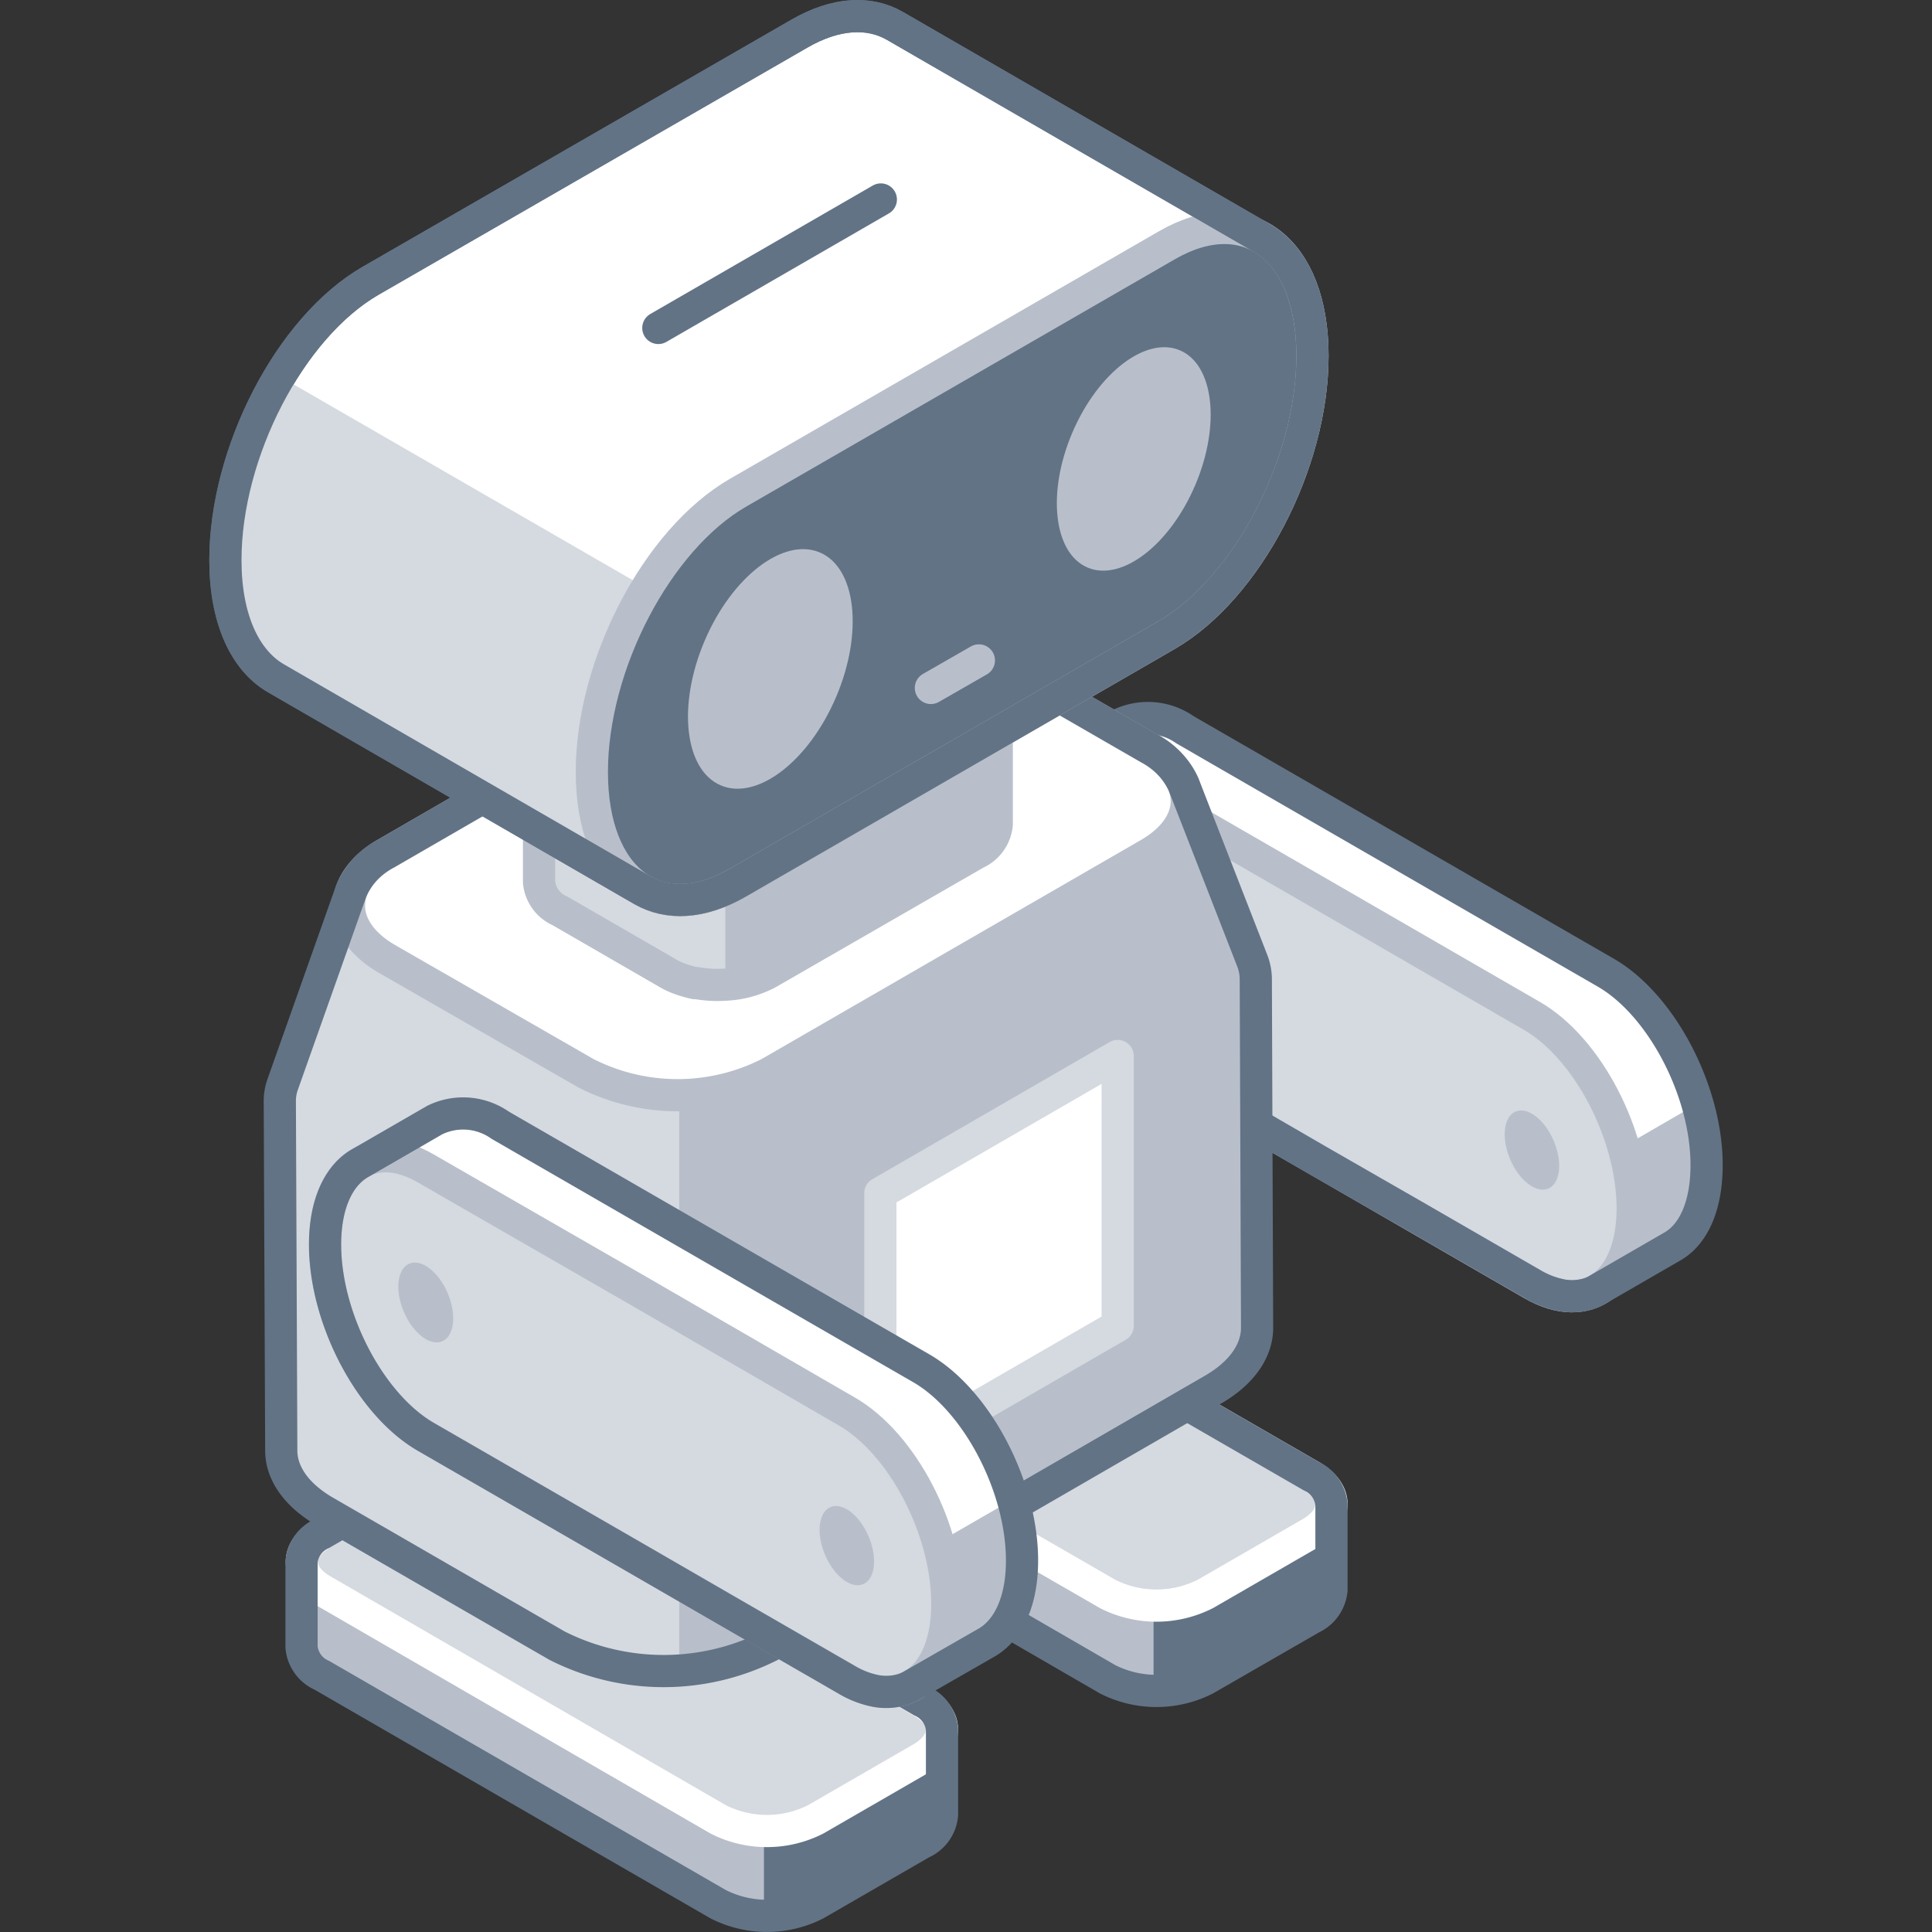 <svg xmlns="http://www.w3.org/2000/svg" viewBox="0 0 120 120"><rect x="0" y="0" width="120" height="120" fill="#333333" stroke="none"/><defs><style>.cls-1,.cls-10,.cls-12,.cls-9{fill:#fff;}.cls-2{fill:#b8bfca;}.cls-3,.cls-7{fill:#d5dae0;}.cls-11,.cls-13,.cls-3,.cls-9{stroke:#b8bfca;}.cls-11,.cls-3{stroke-miterlimit:10;}.cls-10,.cls-11,.cls-12,.cls-13,.cls-3,.cls-4,.cls-8,.cls-9{stroke-width:2px;}.cls-11,.cls-13,.cls-4,.cls-5,.cls-8{fill:none;}.cls-12,.cls-4{stroke:#627386;}.cls-10,.cls-12,.cls-13,.cls-4,.cls-8,.cls-9{stroke-linecap:round;stroke-linejoin:round;}.cls-6{fill:#627386;}.cls-8{stroke:#fff;}.cls-10{stroke:#d5dae0;}</style></defs><title>AI-powered-automation</title><g id="Layer_2" data-name="Layer 2"><g id="New_Icon_Set" data-name="New Icon Set"><path class="cls-1" d="M106,72.36c0-4.6-2.8-9.94-6.25-11.94l-9.86-5.69-16.3-9.41A4,4,0,0,0,69.55,45h0l-4.63,2.68,2.5,1.76c0,.2,0,.4,0,.61,0,4.6,2.8,10,6.25,11.94l7.66,4.42,9.19,5.31,8.76,8.38,4.64-2.68h0C105.2,76.64,106,74.88,106,72.36Z"/><path class="cls-2" d="M106,72.36a13.7,13.7,0,0,0-.58-3.8L94.07,75.14l5.17,5,4.64-2.68h0C105.2,76.64,106,74.88,106,72.36Z"/><path class="cls-3" d="M95.15,63.1,81.91,55.45,69,48c-3.45-2-6.24.12-6.24,4.72S65.54,62.66,69,64.66l12.92,7.45,13.24,7.65c3.45,2,6.25-.12,6.25-4.72h0C101.4,70.44,98.6,65.09,95.15,63.1Z"/><ellipse class="cls-2" cx="68.99" cy="56.33" rx="1.48" ry="2.62" transform="translate(-16.55 31.51) rotate(-23.05)"/><ellipse class="cls-2" cx="95.15" cy="71.43" rx="1.47" ry="2.6" transform="translate(-20.37 42.96) rotate(-23.05)"/><path class="cls-4" d="M106,72.36c0-4.6-2.8-9.94-6.25-11.94l-9.86-5.69-16.3-9.41A4,4,0,0,0,69.55,45h0l-4.63,2.68h0c-1.32.77-2.16,2.53-2.16,5,0,4.6,2.79,9.94,6.24,11.94L81.9,72.11h0l6,3.44,7.29,4.21a5.71,5.71,0,0,0,1.86.7,3.57,3.57,0,0,0,1.64-.11,2.55,2.55,0,0,0,.58-.27h0l4.64-2.68h0C105.2,76.64,106,74.88,106,72.36Z"/><ellipse class="cls-5" cx="73.63" cy="53.65" rx="5.43" ry="9.59" transform="translate(-15.13 33.11) rotate(-23.05)"/><path class="cls-6" d="M73.36,91.35,56.83,81.8a6.76,6.76,0,0,0-6.07,0l-4.49,2.59L42.92,83v5.3a2.13,2.13,0,0,0,1.26,1.75L68.79,104.3a6.72,6.72,0,0,0,6.08,0l6.58-3.79a2.15,2.15,0,0,0,1.25-1.76v-5.3Z"/><path class="cls-2" d="M71.65,90.36,56.83,81.8a6.76,6.76,0,0,0-6.07,0l-4.49,2.59L42.92,83v5.3a2.13,2.13,0,0,0,1.26,1.75L68.79,104.3a6.15,6.15,0,0,0,2.86.72Z"/><path class="cls-7" d="M56.83,77.48a6.76,6.76,0,0,0-6.07,0l-6.58,3.8c-1.68,1-1.68,2.54,0,3.51L68.79,99a6.72,6.72,0,0,0,6.08,0l6.58-3.8c1.67-1,1.67-2.54,0-3.51Z"/><path class="cls-8" d="M56.83,77.48a6.76,6.76,0,0,0-6.07,0l-6.58,3.8c-1.68,1-1.68,2.54,0,3.51L68.79,99a6.72,6.72,0,0,0,6.08,0l6.58-3.8c1.67-1,1.67-2.54,0-3.51Z"/><path class="cls-4" d="M82.7,93.45a2.15,2.15,0,0,0-1.25-1.76L56.83,77.48a6.76,6.76,0,0,0-6.07,0l-6.58,3.8A2.14,2.14,0,0,0,42.92,83h0v5.3a2.13,2.13,0,0,0,1.26,1.75L68.79,104.3a6.72,6.72,0,0,0,6.08,0l6.58-3.79a2.15,2.15,0,0,0,1.25-1.76v-5.3Z"/><path class="cls-6" d="M49.16,105.32,32.64,95.77a6.78,6.78,0,0,0-6.08,0l-4.48,2.59L18.73,97v5.31A2.12,2.12,0,0,0,20,104.06L44.6,118.27a6.69,6.69,0,0,0,6.07,0l6.58-3.8a2.12,2.12,0,0,0,1.26-1.75v-5.3Z"/><path class="cls-2" d="M47.45,104.33,32.64,95.77a6.78,6.78,0,0,0-6.08,0l-4.48,2.59L18.73,97v5.31A2.12,2.12,0,0,0,20,104.06L44.6,118.27a6.11,6.11,0,0,0,2.85.72Z"/><path class="cls-7" d="M32.64,91.45a6.72,6.72,0,0,0-6.08,0L20,95.25c-1.67,1-1.67,2.54,0,3.51L44.6,113a6.69,6.69,0,0,0,6.07,0l6.58-3.8c1.68-1,1.68-2.54,0-3.51Z"/><path class="cls-8" d="M32.64,91.45a6.72,6.72,0,0,0-6.08,0L20,95.25c-1.67,1-1.67,2.54,0,3.51L44.6,113a6.69,6.69,0,0,0,6.07,0l6.58-3.8c1.68-1,1.68-2.54,0-3.51Z"/><path class="cls-4" d="M58.51,107.42a2.14,2.14,0,0,0-1.26-1.76L32.64,91.45a6.72,6.72,0,0,0-6.08,0L20,95.25A2.13,2.13,0,0,0,18.73,97h0v5.31A2.12,2.12,0,0,0,20,104.06L44.6,118.27a6.69,6.69,0,0,0,6.07,0l6.58-3.8a2.12,2.12,0,0,0,1.26-1.75v-5.3Z"/><path class="cls-7" d="M78,60.84h0a3.46,3.46,0,0,0-.22-1.17h0L73.51,48.74,63.16,50.06l-2.29-1.33a14.68,14.68,0,0,0-13.26,0L40.27,53,21.85,55.31l-4.25,12h0a3.06,3.06,0,0,0-.17,1.11h0l.09,21.64h0c0,1.38.92,2.76,2.75,3.81l14.37,8.3a14.68,14.68,0,0,0,13.26,0L75.33,86.32c1.84-1.06,2.75-2.46,2.75-3.85h0Z"/><path class="cls-2" d="M78,60.84a3.46,3.46,0,0,0-.22-1.17h0L73.51,48.74,63.16,50.06l-2.29-1.33a14.68,14.68,0,0,0-13.26,0l-5.42,3.13v51.87a13.07,13.07,0,0,0,5.69-1.56L75.33,86.32c1.84-1.06,2.75-2.46,2.75-3.85h0L78,60.84Z"/><path class="cls-9" d="M47.62,39.35a12.56,12.56,0,0,1,11.39,0l12.34,7.12c3.15,1.82,3.15,4.76,0,6.58L47.78,66.66a12.56,12.56,0,0,1-11.39,0L24,59.54C20.9,57.72,20.9,54.78,24,53Z"/><path class="cls-4" d="M78,60.84h0a3.23,3.23,0,0,0-.22-1.17h0L73.52,48.74h0a4.79,4.79,0,0,0-2.16-2.27L59,39.35a12.56,12.56,0,0,0-11.39,0L24,53a4.67,4.67,0,0,0-2.19,2.35h0l-4.25,12h0a3.08,3.08,0,0,0-.18,1.11h0l.09,21.64h0c0,1.38.92,2.76,2.75,3.81l14.37,8.3a14.68,14.68,0,0,0,13.26,0L75.33,86.32c1.84-1.06,2.75-2.46,2.75-3.85h0Z"/><polygon class="cls-10" points="54.68 90.87 54.68 74.11 69.42 65.59 69.42 82.35 54.68 90.87"/><path class="cls-2" d="M33.48,39V54.78a2.17,2.17,0,0,0,1.29,1.79l6.75,3.9a6.88,6.88,0,0,0,6.22,0L60.62,53a2.2,2.2,0,0,0,1.29-1.8V35.43C61.11,35.43,33.48,39,33.48,39Z"/><path class="cls-7" d="M45.05,37.5,33.48,39V54.78a2.17,2.17,0,0,0,1.29,1.79l6.75,3.9a6.51,6.51,0,0,0,3.53.72Z"/><path class="cls-1" d="M47.65,29.74a6.84,6.84,0,0,1,6.23,0l6.74,3.89c1.72,1,1.72,2.6,0,3.59L47.74,44.66a6.88,6.88,0,0,1-6.22,0l-6.75-3.89c-1.72-1-1.72-2.6,0-3.6Z"/><path class="cls-11" d="M60.62,33.63l-6.74-3.89a6.84,6.84,0,0,0-6.23,0L34.77,37.17A2.2,2.2,0,0,0,33.48,39V54.78a2.17,2.17,0,0,0,1.29,1.79l6.75,3.9a4.28,4.28,0,0,0,.75.34l.17.06c.23.07.46.14.7.19l.12,0a7.53,7.53,0,0,0,.83.1h0a7.06,7.06,0,0,0,.92,0h0a6.27,6.27,0,0,0,2.69-.72L60.62,53a2.2,2.2,0,0,0,1.29-1.8V35.43A2.2,2.2,0,0,0,60.62,33.63Z"/><path class="cls-1" d="M63.48,96.93c0-4.6-2.8-9.94-6.25-11.94L47.37,79.3l-16.3-9.41A4,4,0,0,0,27,69.57h0l-4.64,2.68L24.85,74c0,.2,0,.4,0,.61,0,4.6,2.79,10,6.24,11.94L38.74,91l9.18,5.31,8.76,8.38L61.32,102h0C62.64,101.21,63.48,99.45,63.48,96.93Z"/><path class="cls-2" d="M63.48,96.93a14.06,14.06,0,0,0-.57-3.8l-11.4,6.58,5.17,5L61.32,102h0C62.64,101.21,63.48,99.45,63.48,96.93Z"/><path class="cls-3" d="M52.6,87.67,39.35,80,26.44,72.57c-3.45-2-6.25.12-6.25,4.72s2.8,9.94,6.25,11.94l12.91,7.45,13.25,7.65c3.45,2,6.24-.12,6.24-4.72h0C58.84,95,56.05,89.66,52.6,87.67Z"/><ellipse class="cls-2" cx="26.44" cy="80.9" rx="1.48" ry="2.62" transform="translate(-29.56 16.81) rotate(-23.05)"/><ellipse class="cls-2" cx="52.6" cy="96" rx="1.47" ry="2.6" transform="translate(-33.39 28.26) rotate(-23.05)"/><path class="cls-4" d="M63.48,96.93c0-4.6-2.8-9.94-6.25-11.94L47.37,79.3l-16.3-9.41A4,4,0,0,0,27,69.57h0l-4.64,2.68h0c-1.33.77-2.17,2.53-2.17,5.05,0,4.6,2.8,9.94,6.25,11.94l12.91,7.45h0l5.95,3.44,7.3,4.21a5.66,5.66,0,0,0,1.85.7,3.57,3.57,0,0,0,1.64-.11,2.84,2.84,0,0,0,.59-.27h0L61.32,102h0C62.64,101.21,63.48,99.45,63.48,96.93Z"/><ellipse class="cls-5" cx="31.07" cy="78.22" rx="5.43" ry="9.59" transform="translate(-28.15 18.41) rotate(-23.05)"/><path class="cls-12" d="M78.38,14.78h0L55.59,1.61h0C54,.69,51.92.78,49.65,2.09L23,17.45C18,20.35,14,28.11,14,34.79c0,3.66,1.22,6.23,3.14,7.34h0L39.9,55.29h0c1.59.91,3.66.84,5.93-.47L72.45,39.45c5-2.89,9.07-10.66,9.07-17.34h0C81.52,18.45,80.3,15.89,78.38,14.78Z"/><path class="cls-7" d="M17.38,23.38A22.81,22.81,0,0,0,14,34.79c0,3.66,1.22,6.23,3.14,7.34h0L39.9,55.29h0c1.59.91,3.66.84,5.93-.47l13-7.51Z"/><path class="cls-6" d="M72.45,39.45,45.83,54.82c-5,2.89-9.07-.18-9.07-6.87h0c0-6.68,4.06-14.44,9.07-17.34L72.45,15.25c5-2.9,9.07.18,9.07,6.86h0C81.52,28.79,77.46,36.56,72.45,39.45Z"/><path class="cls-11" d="M72.45,39.45,45.83,54.82c-5,2.89-9.07-.18-9.07-6.87h0c0-6.68,4.06-14.44,9.07-17.34L72.45,15.25c5-2.9,9.07.18,9.07,6.86h0C81.52,28.79,77.46,36.56,72.45,39.45Z"/><path class="cls-4" d="M78.38,14.78h0L55.59,1.61h0C54,.69,51.92.78,49.65,2.09L23,17.45C18,20.35,14,28.11,14,34.79c0,3.66,1.22,6.23,3.14,7.34h0L39.9,55.29h0c1.59.91,3.66.84,5.93-.47L72.45,39.45c5-2.89,9.07-10.66,9.07-17.34h0C81.52,18.45,80.3,15.89,78.38,14.78Z"/><line class="cls-4" x1="54.71" y1="12.39" x2="40.89" y2="20.37"/><ellipse class="cls-2" cx="47.85" cy="41.55" rx="7.86" ry="4.44" transform="translate(-9.12 69.31) rotate(-66.95)"/><ellipse class="cls-2" cx="70.43" cy="28.51" rx="7.33" ry="4.15" transform="translate(16.61 82.15) rotate(-66.95)"/><line class="cls-13" x1="60.8" y1="41.02" x2="57.82" y2="42.73"/><rect class="cls-5" width="120" height="120"/><rect class="cls-5" width="120" height="120"/></g></g></svg>